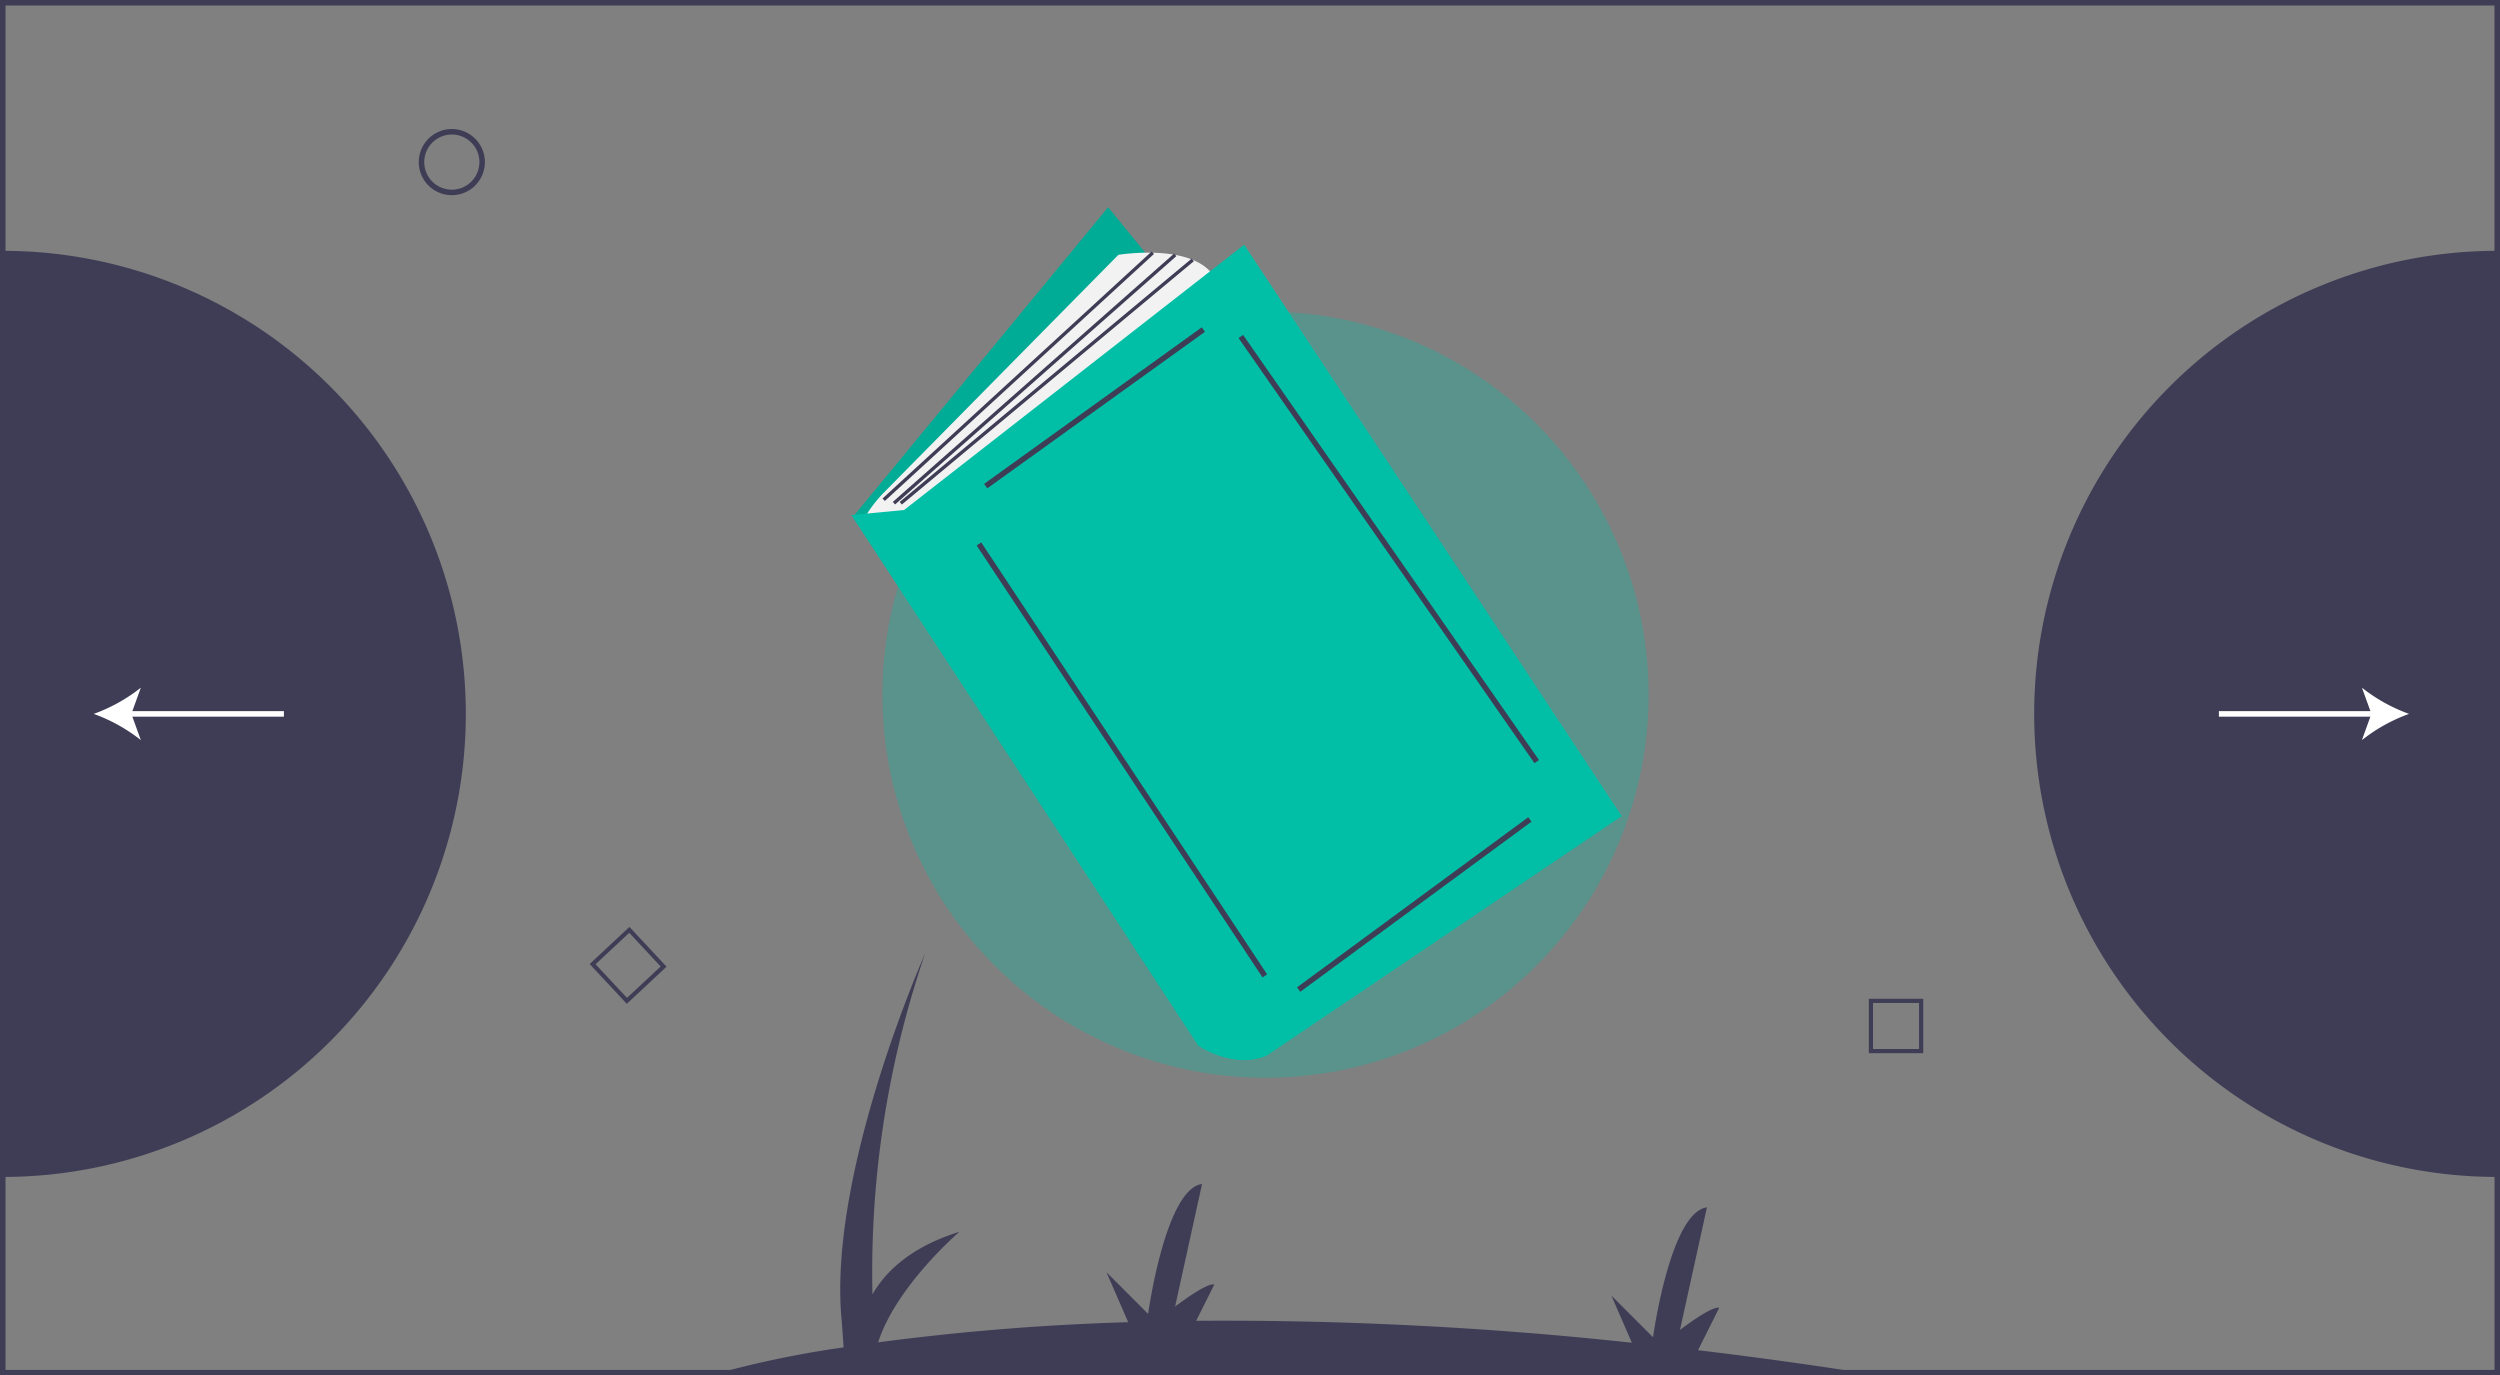 <svg xmlns="http://www.w3.org/2000/svg" width="285.5" height="157.073" viewBox="0 0 285.5 157.073"><rect x="0" y="0" width="285.5" height="157.073" fill="#808080" stroke="none"/><g transform="translate(0 0)"><path d="M136.024,321.839a52.884,52.884,0,0,1-52.882,52.882V268.957A52.883,52.883,0,0,1,136.024,321.839Z" transform="translate(-82.827 -240.313)" fill="#3f3d56"/><path d="M924.964,321.839a52.883,52.883,0,0,0,52.882,52.882V268.957A52.883,52.883,0,0,0,924.964,321.839Z" transform="translate(-692.661 -240.313)" fill="#3f3d56"/><path d="M259.308,226.038a3.777,3.777,0,1,1,3.777-3.777A3.777,3.777,0,0,1,259.308,226.038Zm0-6.925a3.148,3.148,0,1,0,3.148,3.148A3.148,3.148,0,0,0,259.308,219.113Z" transform="translate(-207.709 -203.749)" fill="#3f3d56"/><path d="M862.654,585.125H856.44v-6.214h6.214Zm-5.736-.478h5.258v-5.258h-5.258Z" transform="translate(-643.021 -464.85)" fill="#3f3d56"/><path d="M330.593,557.905l-4.238-4.544,4.544-4.238,4.238,4.544Zm-3.563-4.521,3.586,3.845,3.845-3.586-3.586-3.845Z" transform="translate(-259.016 -443.27)" fill="#3f3d56"/><path d="M82,165.014V322.086H367.5V165.014ZM366.872,321.457H82.63V165.644H366.87Z" transform="translate(-82 -165.014)" fill="#3f3d56"/><path d="M510.344,608.228q-10.21-1.6-19.633-2.719l2.419-4.838c-.84-.28-4.478,2.519-4.478,2.519l3.079-14c-4.2.56-6.158,14.835-6.158,14.835l-4.758-4.758,2.342,5.387a433.8,433.8,0,0,0-49.757-2.506l2.071-4.141c-.84-.28-4.478,2.519-4.478,2.519l3.079-14c-4.2.56-6.158,14.835-6.158,14.835l-4.758-4.758,2.481,5.706a279.291,279.291,0,0,0-28.556,2.3c2.066-6.436,9.281-12.624,9.281-12.624-5.548,1.726-8.434,4.538-9.928,7.144a112.4,112.4,0,0,1,6.009-38.913s-11.2,25.191-9.517,41.985l.213,2.983a114.71,114.71,0,0,0-14.628,3.035Z" transform="translate(-296.798 -451.314)" fill="#3f3d56"/><circle cx="43.754" cy="43.754" r="43.754" transform="translate(100.767 35.574)" fill="#00bfa6" opacity="0.3"/><path d="M382.642,85.873,353.51,121.22,396.626,172.1l28.744-33.793Z" transform="translate(-256.09 -62.208)" fill="#00bfa6"/><path d="M382.642,85.873,353.51,121.22,396.626,172.1l28.744-33.793Z" transform="translate(-256.09 -62.208)" opacity="0.1"/><path d="M439.739,300.264h0a14.642,14.642,0,0,1,2.375-3.171l26.757-27.126s9.322-1.554,11.264,3.107l-34.182,27.967Z" transform="translate(-341.154 -240.864)" fill="#f2f2f2"/><path d="M434.8,297.272l39.62,60.6s3.884,2.719,7.769,1.165l40.591-27.384-43.115-65.256-38.843,30.3Z" transform="translate(-337.579 -238.455)" fill="#00bfa6"/><rect width="30.615" height="0.629" transform="matrix(0.812, -0.584, 0.584, 0.812, 112.384, 55.258)" fill="#3f3d56"/><rect width="0.63" height="59.145" transform="matrix(0.834, -0.552, 0.552, 0.834, 111.531, 62.292)" fill="#3f3d56"/><rect width="32.785" height="0.63" transform="translate(148.12 112.754) rotate(-36.344)" fill="#3f3d56"/><rect width="0.629" height="59.156" transform="translate(141.443 38.604) rotate(-34.838)" fill="#3f3d56"/><rect width="41.719" height="0.388" transform="translate(100.785 56.926) rotate(-42.545)" fill="#3f3d56"/><rect width="42.85" height="0.389" transform="translate(101.959 57.318) rotate(-41.439)" fill="#3f3d56"/><rect width="43.413" height="0.389" transform="matrix(0.768, -0.64, 0.64, 0.768, 102.743, 57.321)" fill="#3f3d56"/><path d="M1023.216,452.982a19.01,19.01,0,0,1-5.381-2.993l.969,2.679H1001.5v.63H1018.8l-.969,2.679A19,19,0,0,1,1023.216,452.982Z" transform="translate(-748.102 -371.456)" fill="#fff"/><path d="M142.555,452.666H125.247l.969-2.679a19.025,19.025,0,0,1-5.381,2.994,19.009,19.009,0,0,1,5.381,2.993l-.969-2.679h17.307Z" transform="translate(-110.133 -371.454)" fill="#fff"/></g></svg>